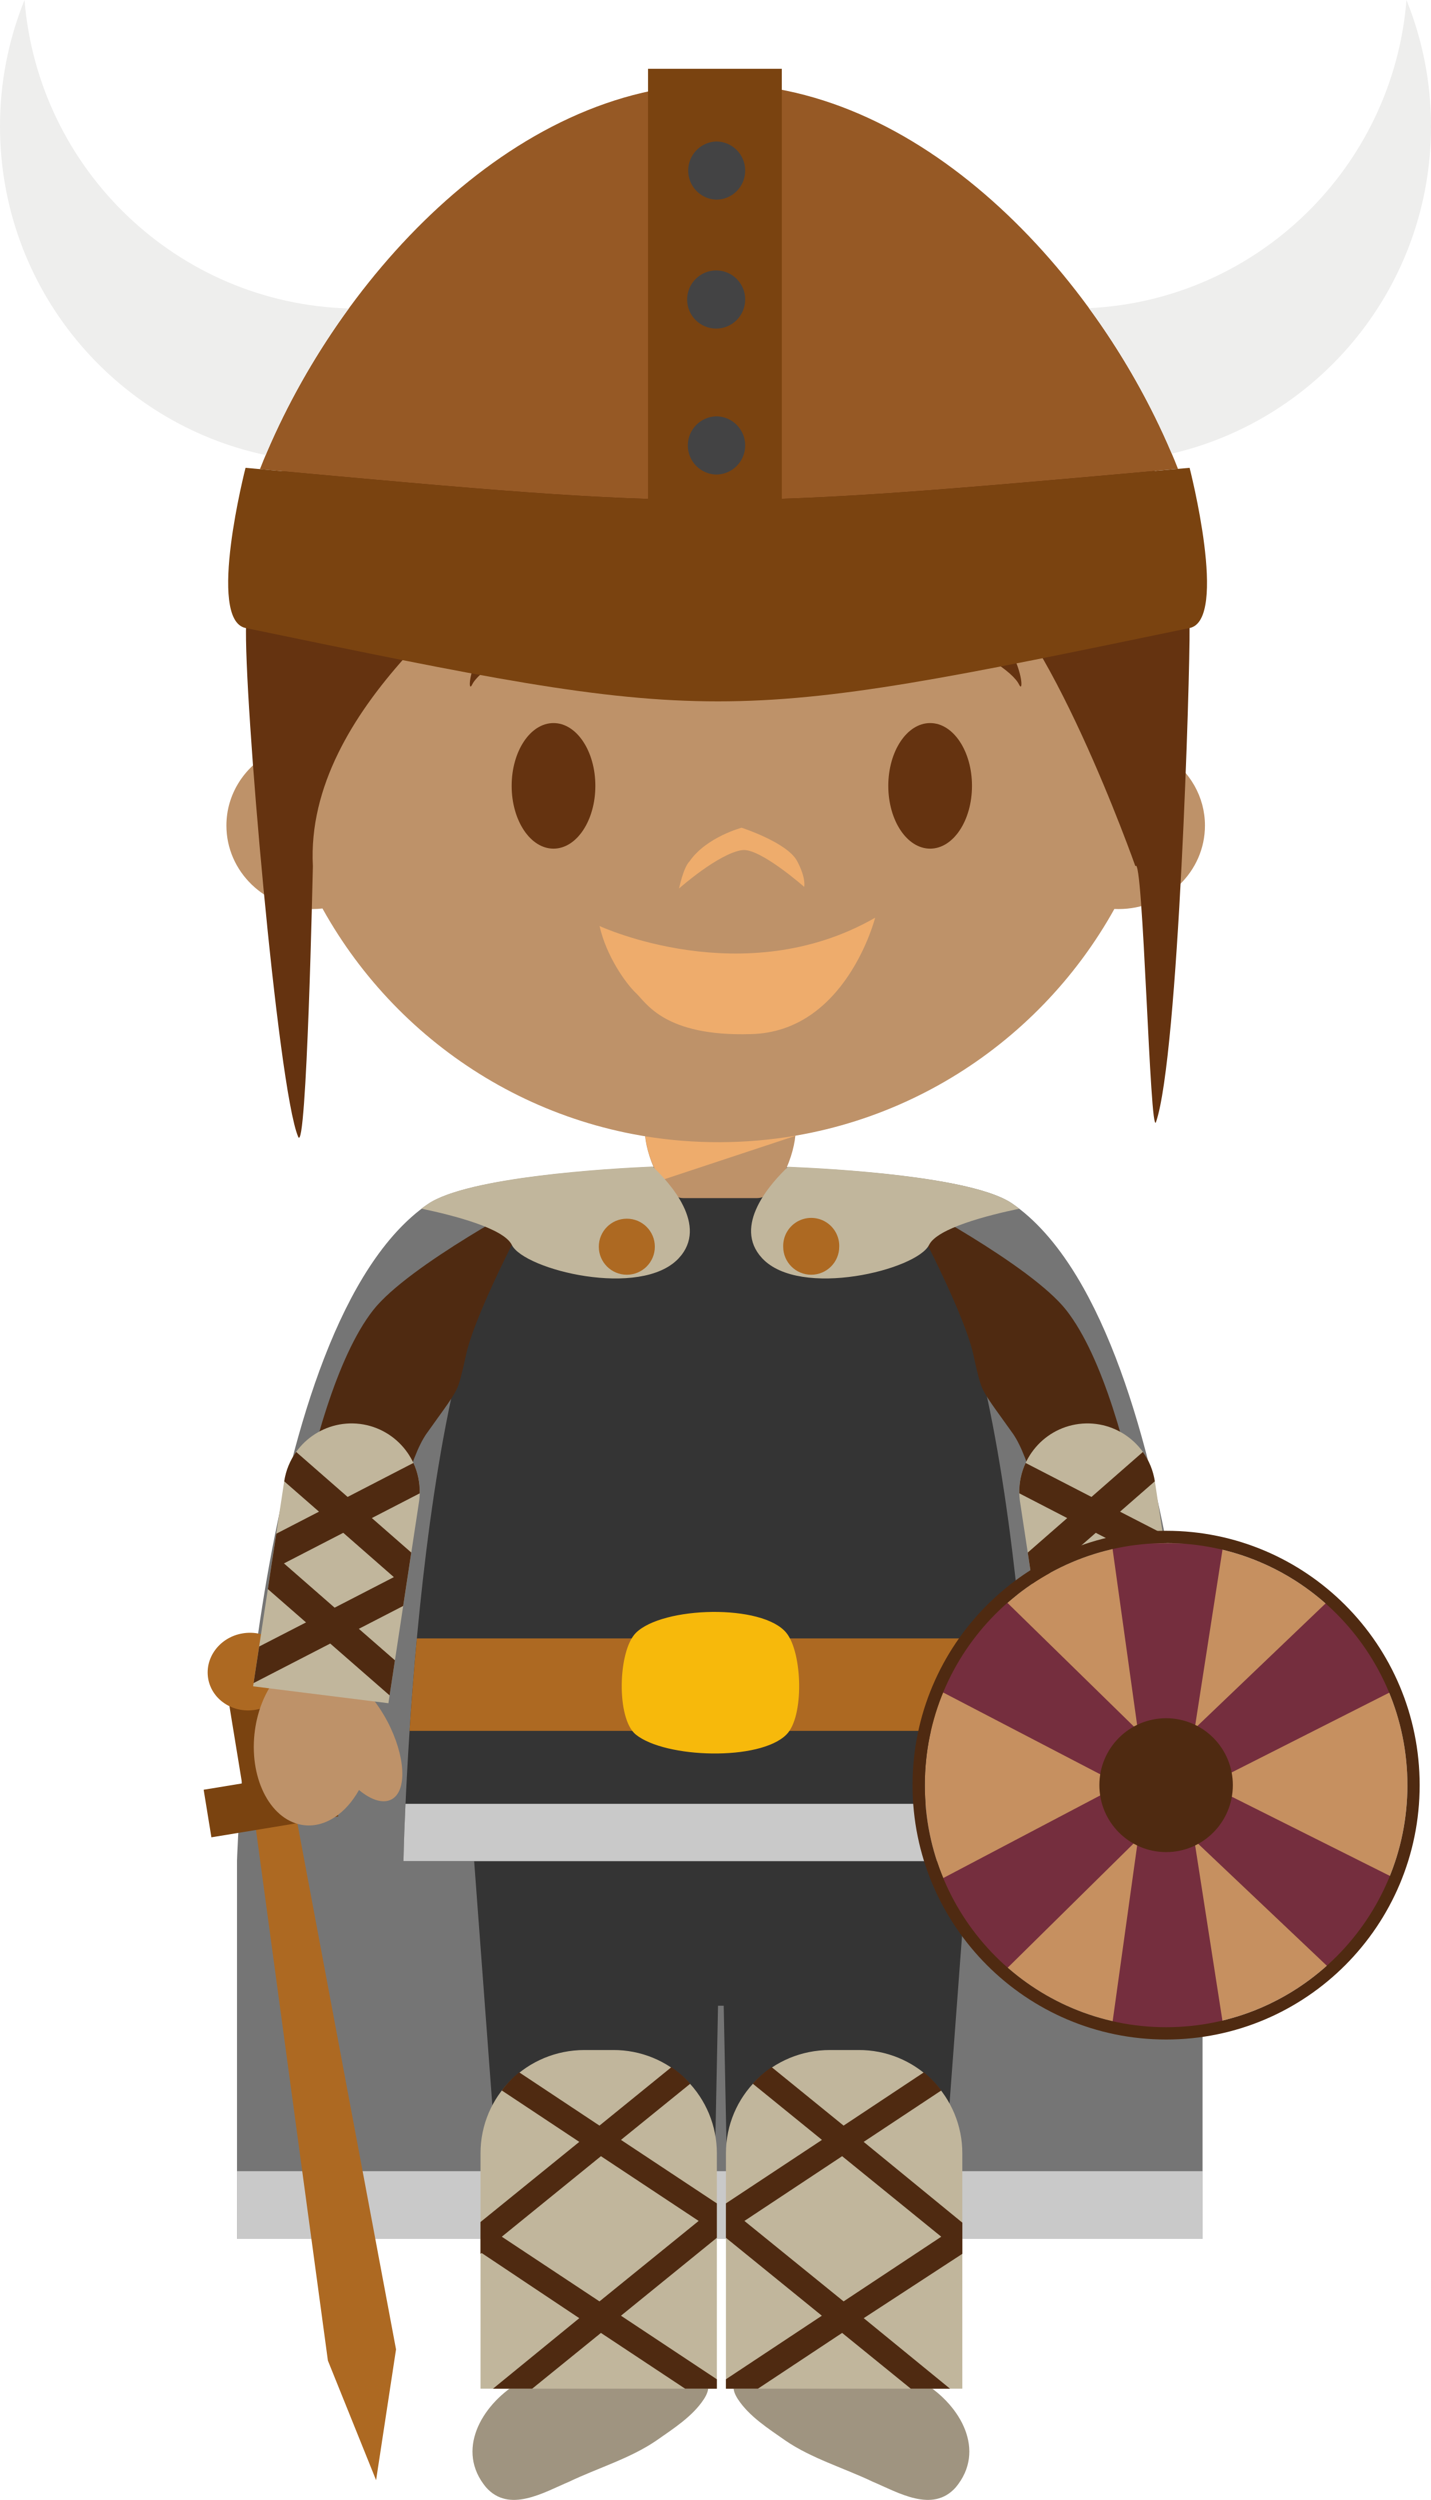 <svg version="1.1" xmlns="http://www.w3.org/2000/svg" xmlns:xlink="http://www.w3.org/1999/xlink" width="68.39" height="119.432" viewBox="0,0,68.39,119.432"><g transform="translate(-206.547,-120.456)"><g data-paper-data="{&quot;isPaintingLayer&quot;:true}" fill-rule="evenodd" stroke="none" stroke-width="1" stroke-linecap="butt" stroke-linejoin="miter" stroke-miterlimit="10" stroke-dasharray="" stroke-dashoffset="0" style="mix-blend-mode: normal"><path d="M217.874,227.418v-18.074c0,0 0.782,-25.59 9.107,-31.35c2.242,-1.553 11.32,-1.811 11.32,-1.811l2.547,0.081h0.214l2.547,-0.068c0,0 9.078,0.214 11.32,1.764c8.321,5.762 9.089,31.368 9.089,31.368v18.09z" fill="#757575"/><path d="M217.875,224.183h46.145v3.236h-46.145z" fill="#c9c9c9"/><path d="M231.263,234.325c-1.71,1.058 -2.952,3.204 -1.486,4.963c1.104,1.241 2.734,0.254 3.972,-0.271c1.364,-0.652 2.926,-1.114 4.164,-1.963c0.801,-0.562 1.738,-1.153 2.278,-1.986c0.167,-0.258 0.246,-0.494 0.187,-0.743zM250.738,234.325c1.71,1.058 2.952,3.204 1.486,4.963c-1.106,1.241 -2.734,0.254 -3.972,-0.271c-1.366,-0.652 -2.928,-1.114 -4.166,-1.963c-0.8,-0.562 -1.739,-1.153 -2.278,-1.986c-0.167,-0.258 -0.246,-0.494 -0.185,-0.743z" fill="#9f9480"/><path d="M252.79,209.371l-1.86,24.953h-9.434l-0.362,-18.045h-0.271l-0.361,18.045h-9.434l-1.861,-24.953z" fill="#343434"/><path d="M225.791,209.371h0.039c0,0 0.51,-25.596 5.952,-31.356c1.465,-1.555 7.402,-1.832 7.402,-1.832l1.666,0.08h0.14l1.666,-0.054c0,0 5.935,0.221 7.4,1.77c5.445,5.764 5.955,31.392 5.955,31.392h0.007z" fill="#343434"/><path d="M255.913,206.633c0.077,1.682 0.097,2.737 0.097,2.737h-30.181c0.021,-0.913 0.054,-1.825 0.097,-2.737z" fill="#c9c9c9"/><path d="M226.12,203.147c0.088,-1.367 0.204,-2.862 0.348,-4.417h28.903c0.138,1.471 0.255,2.943 0.349,4.417h-29.6" fill="#ad6922"/><path d="M244.132,203.324c-1.27,1.277 -5.797,1.134 -7.199,0c-0.94,-0.76 -0.853,-3.996 0,-4.854c1.274,-1.275 6.068,-1.404 7.199,0c0.763,0.944 0.858,3.996 0,4.854" fill="#f7b90b"/><path d="M220.644,206.945l4.83,25.752l-0.953,6.249l-2.303,-5.712l-3.52,-25.968z" fill="#ad6922"/><path d="M222.715,207.234l-6.065,0.999l-0.37,-2.273l1.836,-0.302l-0.743,-4.544l2.387,-0.394l0.747,4.545l1.836,-0.304z" fill="#7a4310"/><path d="M220.398,199.994c0.165,1.01 -0.574,1.972 -1.65,2.148c-1.08,0.177 -2.087,-0.495 -2.254,-1.503c-0.165,-1.01 0.573,-1.972 1.653,-2.15c1.077,-0.18 2.086,0.497 2.251,1.505" fill="#ad6922"/><path d="M253.063,185.161c-0.52,-2.296 -3.356,-7.483 -3.356,-7.483c0,0 6.111,3.208 7.804,5.377c3.48,4.461 4.812,17.864 4.812,17.864l-4.53,-0.002c0,0 -1.226,-9.683 -2.84,-11.973c-0.809,-1.145 -1.33,-1.788 -1.515,-2.298c-0.147,-0.407 -0.31,-1.191 -0.375,-1.486" fill="#4f2a11"/><path d="M263.178,203.297c0.235,2.242 -0.831,4.191 -2.389,4.359c-1.016,0.106 -1.987,-0.574 -2.606,-1.684c-0.578,0.48 -1.147,0.667 -1.556,0.45c-0.761,-0.406 -0.671,-2.076 0.203,-3.734c0.334,-0.631 0.734,-1.171 1.143,-1.571c0.034,-0.07 0.07,-0.131 0.106,-0.199l4.243,0.002l-0.007,-0.059c0.449,0.648 0.766,1.492 0.863,2.436" fill="#fddfbb"/><path d="M228.824,185.16c-0.064,0.295 -0.23,1.079 -0.375,1.486c-0.185,0.51 -0.707,1.153 -1.515,2.298c-1.615,2.29 -2.84,11.973 -2.84,11.973l-4.53,0.002c0,0 1.334,-13.403 4.811,-17.864c1.694,-2.169 7.804,-5.377 7.804,-5.377c0,0 -2.838,5.187 -3.355,7.483" fill="#4f2a11"/><path d="M218.709,203.297c0.1,-0.944 0.415,-1.788 0.862,-2.436l-0.006,0.059l4.245,-0.002c0.034,0.068 0.07,0.129 0.104,0.199c0.406,0.4 0.808,0.94 1.144,1.571c0.872,1.658 0.962,3.328 0.2,3.734c-0.407,0.217 -0.979,0.03 -1.554,-0.45c-0.62,1.11 -1.59,1.79 -2.606,1.684c-1.558,-0.168 -2.626,-2.117 -2.39,-4.359" data-paper-data="{&quot;origPos&quot;:null}" fill="#be9269"/><path d="M229.512,234.574v-11.244c0,-2.748 2.228,-4.935 4.97,-4.935h1.368c1.313,-0.007 2.575,0.51 3.505,1.436c0.931,0.926 1.453,2.186 1.452,3.499v11.244z" fill="#c1b69c"/><path d="M239.937,226.56l-4.67,-3.093l-4.738,3.847l4.668,3.09zM240.806,225.722v1.644l-4.582,3.722l4.582,3.037v0.45h-1.515l-4.024,-2.665l-3.286,2.665h-1.874l4.125,-3.369l-4.667,-3.114l-0.054,0.039v-1.519l4.721,-3.829l-3.705,-2.457c0.241,-0.322 0.521,-0.612 0.833,-0.865l3.836,2.545l3.44,-2.793c0.331,0.226 0.634,0.491 0.901,0.79l-3.313,2.685z" fill="#4f2a11"/><path d="M241.241,234.574v-11.244c0,-2.748 2.229,-4.935 4.97,-4.935h1.368c1.313,-0.007 2.575,0.509 3.506,1.436c0.931,0.926 1.454,2.186 1.453,3.499v11.244z" fill="#c1b69c"/><path d="M251.531,227.314l-4.737,-3.847l-4.67,3.093l4.74,3.844zM252.539,226.643v1.488l-4.713,3.074l4.125,3.37h-1.874l-3.283,-2.665l-4.023,2.664h-1.53v-0.45l4.584,-3.036l-4.584,-3.722v-1.644l4.589,-3.034l-3.308,-2.686c0.267,-0.3 0.571,-0.565 0.903,-0.79l3.439,2.794l3.837,-2.545c0.312,0.253 0.591,0.544 0.833,0.865l-3.71,2.457z" fill="#4f2a11"/><path d="M218.643,201.019l1.472,-9.7c0.222,-1.787 1.851,-3.056 3.638,-2.835h0.004c1.785,0.23 3.049,1.86 2.827,3.646l-1.474,9.697z" fill="#c1b69c"/><path d="M222.539,197.262l2.831,-1.46l-2.418,-2.117l-2.834,1.462zM226.203,194.629l-0.171,1.125l-0.217,1.426l-2.118,1.092l1.725,1.505l-0.255,1.676l-2.838,-2.477l-3.663,1.888l0.266,-1.746l2.24,-1.152l-1.824,-1.592l0.167,-1.106l0.237,-1.54l2.04,-1.053l-1.66,-1.449c0.078,-0.523 0.28,-0.999 0.568,-1.405l2.46,2.15l3.145,-1.624c0.21,0.455 0.313,0.952 0.3,1.453l-2.287,1.18z" fill="#4f2a11"/><path d="M256.759,201.827l-1.474,-9.697c-0.224,-1.787 1.041,-3.418 2.827,-3.646h0.002c1.788,-0.221 3.416,1.048 3.64,2.835l1.47,9.7z" fill="#c1b69c"/><path d="M261.75,195.146l-2.834,-1.46l-2.42,2.115l2.834,1.46zM257.551,192.982l-2.29,-1.183c-0.012,-0.5 0.091,-0.996 0.302,-1.45l3.148,1.623l2.456,-2.149c0.297,0.416 0.492,0.896 0.57,1.402l-1.662,1.451l2.041,1.05l0.235,1.54l0.169,1.107l-1.824,1.595l2.242,1.15l0.264,1.748l-3.665,-1.889l-2.836,2.475l-0.253,-1.676l1.723,-1.503l-2.118,-1.091l-0.218,-1.429l-0.17,-1.123z" fill="#4f2a11"/><path d="M273.81,205.74c0,6.385 -5.163,11.563 -11.531,11.563c-6.372,0 -11.534,-5.178 -11.534,-11.563c0,-6.384 5.162,-11.563 11.534,-11.563c6.368,0 11.532,5.179 11.532,11.563" fill="#c69060"/><path d="M273.304,210.243l-1.364,2.167l-1.727,2.199l-6.587,-6.24l1.393,8.948l-2.741,0.301l-2.597,-0.299l1.255,-9l-6.41,6.321l-1.782,-1.954l-1.33,-2.395l8.678,-4.567l-8.696,-4.528l1.249,-2.33l1.843,-2.035l6.44,6.296l-1.247,-8.941h5.338l-1.375,8.851l6.528,-6.239l3.114,4.35l-9.026,4.567z" fill="#752e3e"/><path d="M262.278,217.305c6.368,0 11.532,-5.179 11.532,-11.563c0,-6.388 -5.164,-11.566 -11.532,-11.566c-6.37,0 -11.532,5.178 -11.532,11.566c0,6.384 5.162,11.563 11.532,11.563M262.278,193.588c6.693,0 12.117,5.44 12.117,12.154c0,6.708 -5.424,12.151 -12.116,12.151c-6.694,0 -12.12,-5.443 -12.12,-12.151c0,-6.714 5.426,-12.154 12.119,-12.154" fill="#4f2a11"/><path d="M265.467,205.74c0,1.766 -1.427,3.2 -3.189,3.2c-1.764,-0.003 -3.192,-1.436 -3.19,-3.2c-0.002,-1.764 1.426,-3.195 3.19,-3.197c0.847,0.001 1.659,0.338 2.257,0.938c0.598,0.6 0.933,1.412 0.932,2.259" fill="#4f2a11"/><path d="M262.294,156.581c1.11,0.714 1.84,1.934 1.84,3.315c0,2.205 -1.85,3.99 -4.133,3.99c-0.065,0 -0.13,-0.003 -0.196,-0.005c-3.698,6.648 -10.784,11.144 -18.918,11.144c-8.143,0 -15.233,-4.505 -18.929,-11.167c-0.152,0.016 -0.303,0.028 -0.457,0.028c-2.284,0 -4.134,-1.785 -4.134,-3.99c0,-1.483 0.842,-2.78 2.09,-3.464c-0.146,-1.019 -0.22,-2.058 -0.22,-3.115c0,-11.99 9.694,-21.71 21.65,-21.71c11.956,0 21.65,9.72 21.65,21.71c-0,1.093 -0.082,2.184 -0.244,3.264" data-paper-data="{&quot;origPos&quot;:null}" fill="#be9269"/><path d="M235.229,152.096c-0.772,-0.174 -0.908,-1.201 -3.386,-0.74c-0.779,0.18 -2.417,1.156 -2.732,1.808c-0.316,0.652 -0.088,-2.392 2.457,-3.522c1.835,-0.675 2.457,-0.642 3.977,-0.642c1.52,0 1.987,0.907 1.766,1.65c0,0 -0.503,1.803 -2.082,1.446zM249.134,152.096c0.772,-0.174 0.908,-1.201 3.386,-0.74c0.779,0.18 2.417,1.156 2.732,1.808c0.316,0.652 0.087,-2.392 -2.457,-3.522c-1.835,-0.675 -2.457,-0.642 -3.977,-0.642c-1.52,0 -1.987,0.907 -1.766,1.65c0,0 0.503,1.803 2.082,1.446z" data-paper-data="{&quot;origPos&quot;:null}" fill="#653310"/><path d="M235,158c0,1.657 -0.895,3 -2,3c-1.105,0 -2,-1.343 -2,-3c0,-1.657 0.895,-3 2,-3c1.105,0 2,1.343 2,3M253,158c0,1.657 -0.895,3 -2,3c-1.105,0 -2,-1.343 -2,-3c0,-1.657 0.895,-3 2,-3c1.105,0 2,1.343 2,3" data-paper-data="{&quot;origPos&quot;:null}" fill="#653310"/><path d="M242.02,161.069c-1.125,0.153 -3.02,1.834 -3.02,1.834c0,0 0.207,-1.009 0.503,-1.299c0.8,-1.156 2.487,-1.604 2.487,-1.604c0,0 2.173,0.703 2.65,1.588c0.443,0.824 0.34,1.238 0.34,1.238c0,0 -2.121,-1.871 -2.96,-1.756z" fill="#eeac6c"/><path d="M235.2,164.696c0,0 6.897,3.208 13.172,-0.397c0,0 -1.39,5.47 -5.95,5.561c-4.115,0.122 -4.984,-1.492 -5.477,-1.956c-0.492,-0.463 -1.42,-1.772 -1.745,-3.208" fill="#eeac6c"/><path d="M263.398,150.488c0.027,2.01 -0.519,20.422 -1.603,23.572c-0.289,0.847 -0.617,-12.918 -0.985,-12.218c0,0 -4.258,-12.083 -7.767,-13.996c-4.286,-2.34 -15.59,1.032 -19.422,-2c-0.635,-0.502 -0.565,-1.644 -0.565,-1.644c0,0 -0.731,1.452 -1.086,1.857c-1.856,2.119 -10.875,8.142 -10.47,15.783c0,0 -0.296,13.893 -0.705,12.92c-0.98,-2.326 -2.616,-21.245 -2.486,-24.512c0.055,-1.338 0.702,-4.304 1.755,-7.32c3.806,-7.666 11.703,-12.935 20.826,-12.935c10.479,0 19.34,6.949 22.251,16.503c0.146,1.325 0.232,2.657 0.257,3.99" data-paper-data="{&quot;origPos&quot;:null}" fill="#653310"/><path d="M239.198,177.695c-1.009,0 -1.83,-2.178 -1.83,-3.172h7.198c0,0.994 -0.817,3.172 -1.831,3.172h-3.536" data-paper-data="{&quot;origPos&quot;:null}" fill="#be9269"/><path d="M238.143,176.843c-0.403,-0.636 -0.662,-1.353 -0.759,-2.1c2.376,0.384 4.799,0.374 7.172,-0.028l-0.013,0.012l-6.4,2.117" data-paper-data="{&quot;origPos&quot;:null}" fill="#eeac6c"/><path d="M226.685,178.198c0.097,-0.073 0.195,-0.144 0.296,-0.212c1.903,-1.318 8.727,-1.715 10.753,-1.8c0.817,0.767 2.696,2.83 1.253,4.38c-1.807,1.944 -7.395,0.555 -7.98,-0.636c-0.391,-0.794 -2.782,-1.41 -4.322,-1.732M242.97,180.566c-1.434,-1.542 0.415,-3.586 1.241,-4.37c2.06,0.084 8.828,0.454 10.72,1.764c0.112,0.076 0.221,0.157 0.327,0.242c-1.535,0.32 -3.918,0.936 -4.308,1.728c-0.585,1.191 -6.174,2.579 -7.98,0.636" data-paper-data="{&quot;origPos&quot;:null}" fill="#c1b69c"/><path d="M237.843,180.017c0,0.74 -0.599,1.339 -1.339,1.339c-0.74,0 -1.339,-0.599 -1.339,-1.339c0,-0.74 0.599,-1.339 1.339,-1.339c0.74,0 1.339,0.599 1.339,1.339M246.655,180.017c0,0.74 -0.6,1.339 -1.339,1.339c-0.74,0 -1.339,-0.6 -1.339,-1.339c-0.013,-0.487 0.239,-0.943 0.659,-1.191c0.42,-0.248 0.941,-0.248 1.361,0c0.42,0.248 0.672,0.704 0.659,1.191" fill="#ad6922"/><path d="M262.845,142.855c-22.068,1.979 -22.479,1.981 -43.875,0.016c3.442,-8.778 11.966,-18.414 21.94,-18.414c9.967,0 18.493,9.627 21.935,18.398" fill="#965925"/><path d="M263.4,142.806c0,0 1.87,7.266 0.003,7.653c-22.543,4.673 -22.54,4.673 -45.119,0c-1.872,-0.387 -0.002,-7.653 -0.002,-7.653c9.111,0.838 14.519,1.334 19.236,1.486v-20.55h6.393v20.543c4.776,-0.159 10.254,-0.652 19.489,-1.479" fill="#7a4310"/><path d="M242.16,141.735c0.002,0.767 -0.619,1.391 -1.386,1.393c-0.754,-0.02 -1.355,-0.637 -1.355,-1.391c0,-0.754 0.601,-1.371 1.355,-1.391c0.768,0 1.387,0.625 1.387,1.39M242.16,134.767c0,0.766 -0.621,1.387 -1.387,1.387c-0.766,0 -1.387,-0.621 -1.387,-1.387c0,-0.768 0.624,-1.392 1.39,-1.392c0.767,0.002 1.387,0.625 1.386,1.392M242.16,128.607c0,0.767 -0.618,1.388 -1.386,1.388c-0.747,-0.028 -1.338,-0.642 -1.338,-1.39c0,-0.748 0.591,-1.362 1.338,-1.39c0.768,0 1.387,0.622 1.387,1.392" fill="#434344"/><path d="M223.216,135.192c-1.589,2.175 -2.922,4.526 -3.974,7.005c-7.251,-1.531 -12.695,-7.981 -12.695,-15.707c-0.002,-2.068 0.396,-4.117 1.172,-6.034c0.655,8.102 7.305,14.504 15.497,14.736M273.765,120.457c0.754,1.864 1.172,3.899 1.172,6.034c0,7.616 -5.291,13.99 -12.39,15.638c-1.048,-2.461 -2.374,-4.793 -3.954,-6.951c8.045,-0.388 14.527,-6.728 15.172,-14.721" fill="#eeeeed"/></g></g></svg>
